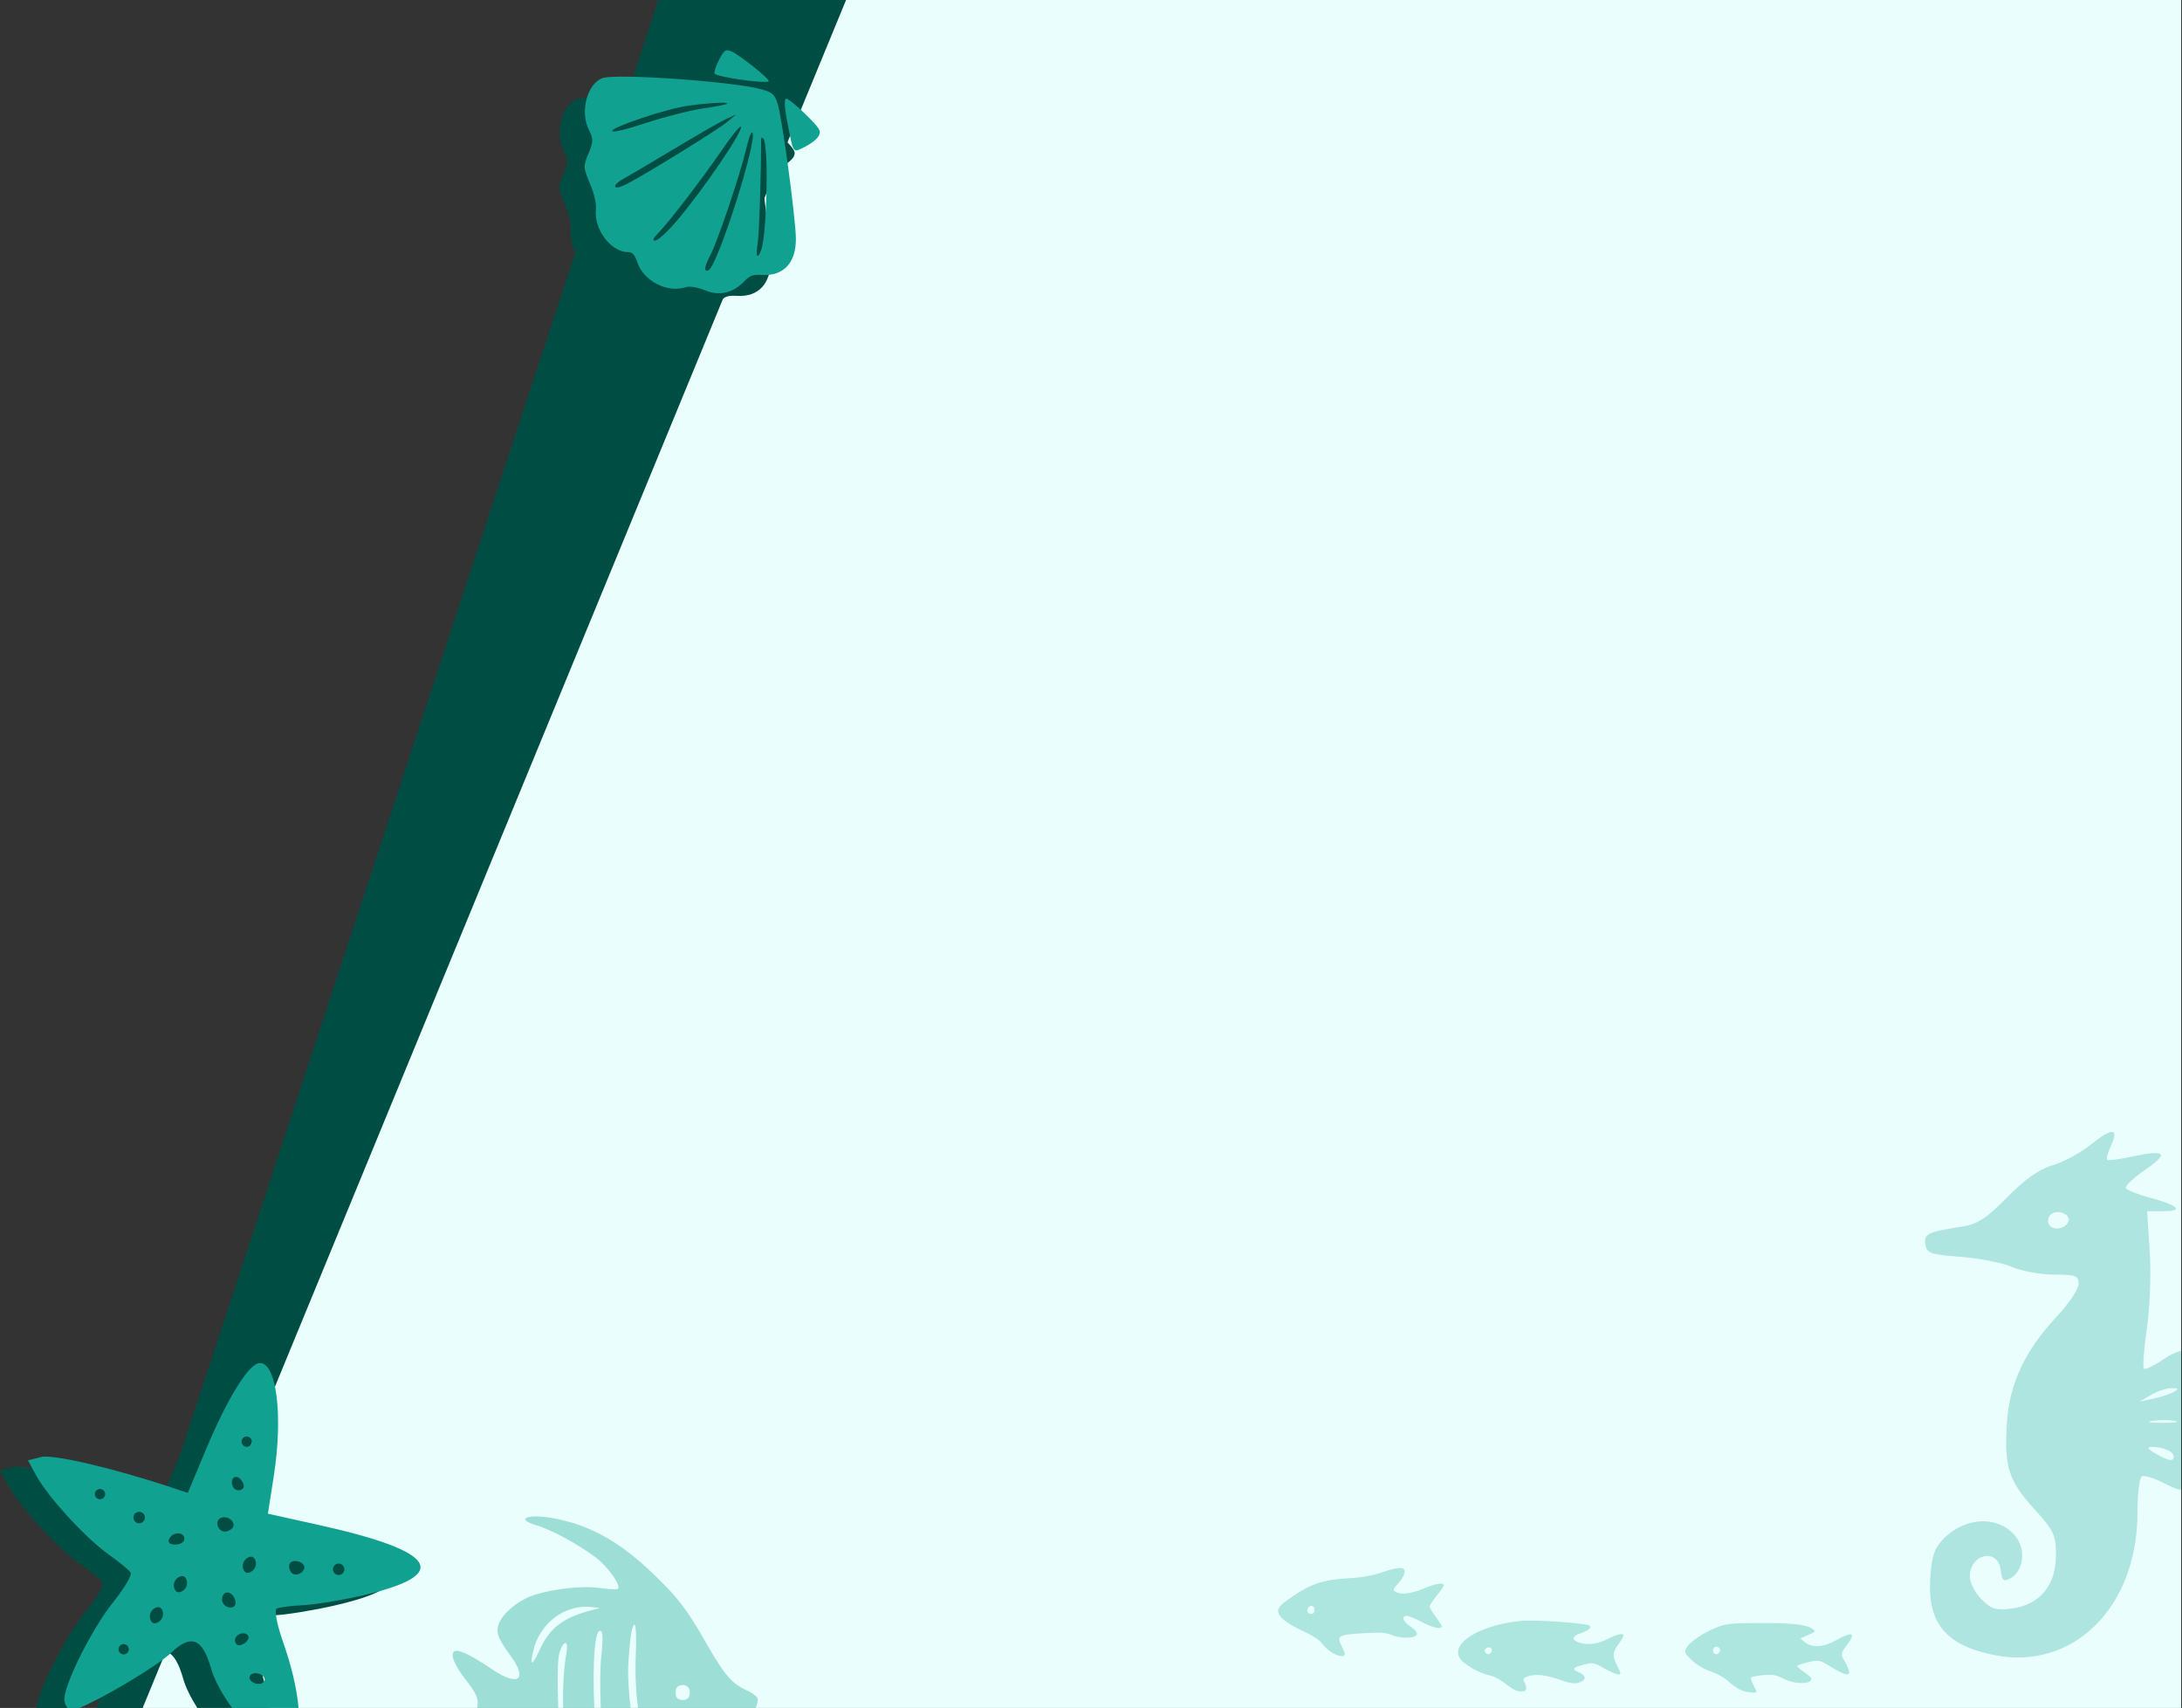 <?xml version="1.0" encoding="UTF-8" standalone="no"?>
<!DOCTYPE svg PUBLIC "-//W3C//DTD SVG 1.1//EN" "http://www.w3.org/Graphics/SVG/1.1/DTD/svg11.dtd">
<svg width="100%" height="100%" viewBox="0 0 1022 800" version="1.1" xmlns="http://www.w3.org/2000/svg" xmlns:xlink="http://www.w3.org/1999/xlink" xml:space="preserve" xmlns:serif="http://www.serif.com/" style="fill-rule:evenodd;clip-rule:evenodd;stroke-linejoin:round;stroke-miterlimit:2;">
    <rect x="0" y="0" width="1022" height="800" fill="#333333" stroke="none"/>
    <g transform="matrix(1,0,0,1,-258.399,1.7053e-13)">
        <g transform="matrix(1,0,0,1,-199.565,4.989)">
            <g transform="matrix(1,0,0,1,199.565,-4.989)">
                <path d="M566.739,-0L1280,-0L1280,800L303.722,800L566.739,-0Z" style="fill:rgb(0,77,68);"/>
            </g>
        </g>
        <g transform="matrix(1,0,0,1,-199.565,4.989)">
            <g transform="matrix(1,0,0,1,199.565,-4.989)">
                <path d="M654.673,-0L1280,-0L1280,800L325.21,800L654.673,-0Z" style="fill:rgb(234,255,253);"/>
            </g>
        </g>
        <g transform="matrix(1,0,0,1,-199.565,4.989)">
            <g id="path1-95" transform="matrix(5.181,15.515,-15.515,5.181,687.315,-771.943)">
                <path d="M51.474,14.741C51.311,14.667 51.037,14.641 50.706,14.666C50.22,14.704 50.174,14.69 49.878,14.431C49.611,14.196 49.52,14.163 49.262,14.205C48.676,14.3 47.96,13.834 47.96,13.358C47.96,12.935 49.228,9.874 49.695,9.168C49.883,8.885 49.952,8.843 50.236,8.843C50.628,8.843 53.514,9.39 54.068,9.57C54.725,9.782 54.979,10.237 54.758,10.804C54.651,11.077 54.653,11.144 54.77,11.371C54.983,11.783 54.941,12.181 54.649,12.513C54.509,12.672 54.395,12.887 54.395,12.99C54.395,13.554 53.851,14.091 53.279,14.092C53.051,14.092 52.954,14.134 52.918,14.248C52.771,14.711 51.995,14.976 51.474,14.741L51.474,14.741ZM51.052,13.648C50.955,13.027 50.41,10.712 50.283,10.384L50.161,10.071L50.19,10.367C50.206,10.53 50.355,11.273 50.521,12.018C50.688,12.763 50.848,13.516 50.878,13.69C50.907,13.865 50.971,14.008 51.02,14.008C51.076,14.008 51.088,13.877 51.052,13.648L51.052,13.648ZM49.572,12.589C49.574,12.042 49.629,11.291 49.695,10.92C49.761,10.55 49.8,10.231 49.782,10.213C49.742,10.173 49.599,10.694 49.485,11.296C49.373,11.885 49.373,13.584 49.484,13.584C49.536,13.584 49.57,13.194 49.572,12.589L49.572,12.589ZM52.526,12.671C51.922,11.663 50.624,9.961 50.531,10.054C50.505,10.08 50.71,10.399 50.986,10.763C51.587,11.557 52.452,12.835 52.666,13.246C52.774,13.453 52.829,13.5 52.85,13.402C52.867,13.326 52.721,12.997 52.526,12.671ZM54.141,12.237C54.141,11.964 50.947,9.638 50.789,9.796C50.765,9.82 50.948,9.963 51.195,10.114C51.817,10.495 53.454,11.734 53.755,12.052C54.004,12.315 54.141,12.381 54.141,12.237ZM54.074,10.623C53.721,10.328 51.3,9.46 51.07,9.546C50.997,9.574 51.004,9.598 51.093,9.627C51.904,9.893 53.571,10.51 53.802,10.629C54.189,10.829 54.318,10.826 54.074,10.623L54.074,10.623ZM48.514,10.031C48.302,9.81 48.287,9.763 48.392,9.636C48.543,9.452 49.499,8.829 49.551,8.881C49.618,8.949 48.954,10.282 48.852,10.282C48.798,10.282 48.646,10.169 48.514,10.031ZM50.771,8.739C50.386,8.687 50.165,8.621 50.185,8.563C50.202,8.511 50.474,8.338 50.788,8.179C51.296,7.922 51.375,7.903 51.487,8.016C51.557,8.085 51.635,8.3 51.661,8.493C51.715,8.892 51.784,8.872 50.771,8.739Z" style="fill:rgb(0,77,68);fill-rule:nonzero;"/>
            </g>
        </g>
        <g transform="matrix(1,0,0,1,-199.565,4.989)">
            <g id="path1-5" transform="matrix(1,0,0,1,199.565,-4.989)">
                <path d="M275.491,800C276.198,791.993 288.615,767.325 298.226,755.3C303.464,748.746 307.211,742.467 306.553,741.348C305.894,740.229 301.279,736.423 296.296,732.892C285.569,725.291 267.827,705.972 262.313,695.891L258.399,688.735L264.65,687.163C270.225,685.761 299.275,692.595 326.471,701.706L333.274,703.986L341.746,683.746C351.769,659.802 361.651,643.751 366.722,643.177C374.74,642.269 378.019,667.371 373.596,695.797L370.808,713.719L394.67,719.005C450.484,731.37 457.218,742.383 414.883,752.067C405.164,754.29 392.668,756.324 387.115,756.588C381.562,756.85 376.065,757.564 374.899,758.173C373.733,758.781 375.065,765.764 377.859,773.689C381.205,783.18 383.483,792.142 384.61,800L350.826,800C347.745,795.161 345.347,790.335 344.175,786.202C340.165,772.066 334.816,769.932 325.571,778.78C320.44,783.691 304.293,793.655 292.272,800L275.491,800ZM353.924,720.736C356.376,718.389 352.7,714.48 349.09,715.596C346.059,716.533 346.684,721.18 349.956,722.028C351.089,722.322 352.874,721.739 353.924,720.736ZM294.499,705.15C294.833,703.865 294.054,702.541 292.769,702.208C291.485,701.875 290.161,702.653 289.827,703.939C289.494,705.225 290.273,706.548 291.557,706.881C292.842,707.215 294.166,706.436 294.499,705.15ZM365.054,735.909C364.398,733.786 363.089,733.303 361.128,734.455C359.51,735.408 358.629,737.617 359.171,739.368C359.827,741.49 361.135,741.974 363.097,740.819C364.715,739.866 365.596,737.657 365.054,735.906L365.054,735.909ZM358.771,698.645C356.55,694.87 352.909,696.398 354.197,700.565C354.696,702.179 356.346,703.116 357.864,702.647C359.715,702.076 360.013,700.757 358.771,698.645ZM363.194,680.586C363.528,679.301 362.749,677.977 361.464,677.644C360.179,677.311 358.855,678.089 358.522,679.375C358.189,680.661 358.967,681.984 360.252,682.317C361.537,682.651 362.861,681.872 363.194,680.586ZM321.535,759.525C320.879,757.403 319.57,756.919 317.609,758.074C315.99,759.027 315.11,761.237 315.651,762.987C316.307,765.109 317.616,765.593 319.576,764.441C321.195,763.488 322.075,761.278 321.534,759.528L321.535,759.525ZM369.248,791.842C369.581,790.556 368.277,789.096 366.35,788.596C364.423,788.096 362.573,788.739 362.24,790.024C361.907,791.31 363.211,792.77 365.138,793.27C367.065,793.77 368.914,793.127 369.248,791.842ZM361.577,770.948C359.928,768.144 354.53,770.593 355.493,773.707C356.066,775.558 357.382,775.858 359.492,774.626C361.224,773.609 362.161,771.958 361.574,770.96L361.577,770.948ZM406.51,738.969C406.073,737.557 404.561,736.758 403.149,737.196C401.737,737.634 400.939,739.146 401.375,740.557C401.812,741.969 403.324,742.767 404.737,742.33C406.149,741.892 406.947,740.379 406.51,738.969ZM313.072,714.74C312.635,713.328 311.123,712.529 309.711,712.967C308.298,713.405 307.5,714.917 307.937,716.328C308.374,717.74 309.886,718.538 311.299,718.101C312.711,717.663 313.509,716.15 313.072,714.74ZM332.782,744.991C332.127,742.869 330.818,742.386 328.856,743.541C327.238,744.493 326.357,746.703 326.899,748.453C327.554,750.576 328.863,751.059 330.825,749.904C332.443,748.952 333.324,746.742 332.782,744.991ZM387.886,739.191C388.2,737.982 386.88,736.583 384.953,736.083C381.34,735.147 379.597,737.636 381.545,740.949C382.928,743.298 387.124,742.131 387.886,739.191ZM305.571,777.824C305.904,776.538 305.126,775.214 303.841,774.881C302.556,774.548 301.232,775.327 300.899,776.612C300.566,777.898 301.344,779.222 302.629,779.555C303.914,779.888 305.238,779.11 305.571,777.824ZM331.609,725.991C332.325,722.476 326.933,721.758 324.777,725.082C323.613,726.877 324.454,728.029 327.02,728.157C329.278,728.269 331.343,727.294 331.608,725.993L331.609,725.991ZM355.677,755.447C355.356,750.741 350.514,748.719 349.444,752.844C348.917,754.877 350.149,756.974 352.183,757.502C354.218,758.029 355.789,757.106 355.677,755.447Z" style="fill:rgb(0,77,68);"/>
            </g>
        </g>
        <g transform="matrix(1,0,0,1,-199.565,4.989)">
            <g id="path1-51" serif:id="path1-5" transform="matrix(1,0,0,1,199.565,-4.989)">
                <path d="M290.103,800C289.318,799.129 288.716,797.829 288.565,796.498L288.566,796.497C287.847,790.149 301.144,763.305 311.305,750.592C316.543,744.037 320.29,737.759 319.632,736.639C318.973,735.521 314.358,731.715 309.374,728.184C298.648,720.582 280.905,701.264 275.392,691.183L271.478,684.026L277.729,682.455C283.304,681.053 312.354,687.886 339.549,696.998L346.353,699.278L354.825,679.037C364.848,655.094 374.73,639.042 379.801,638.468C387.819,637.561 391.098,662.663 386.675,691.089L383.887,709.01L407.749,714.297C463.563,726.661 470.296,737.675 427.962,747.358C418.242,749.582 405.747,751.616 400.194,751.879C394.641,752.141 389.143,752.856 387.977,753.465C386.812,754.072 388.144,761.056 390.938,768.981C394.973,780.426 397.454,791.102 398.239,800L367.112,800C362.516,793.67 358.808,786.973 357.253,781.493C353.244,767.358 347.895,765.223 338.65,774.072C331.87,780.561 305.858,795.871 295.542,800L290.103,800ZM344.687,721.282C345.404,717.768 340.012,717.049 337.856,720.374C336.692,722.168 337.532,723.321 340.099,723.449C342.357,723.561 344.422,722.586 344.687,721.284L344.687,721.282ZM374.656,766.239C373.007,763.436 367.609,765.884 368.572,768.999C369.144,770.849 370.461,771.149 372.571,769.918C374.302,768.901 375.239,767.249 374.652,766.252L374.656,766.239ZM378.132,731.2C377.477,729.078 376.168,728.594 374.207,729.747C372.589,730.699 371.708,732.909 372.249,734.66C372.905,736.782 374.214,737.266 376.176,736.11C377.794,735.158 378.674,732.948 378.133,731.198L378.132,731.2ZM368.755,750.739C368.435,746.033 363.592,744.01 362.522,748.136C361.995,750.169 363.228,752.266 365.262,752.793C367.296,753.321 368.868,752.397 368.755,750.739ZM326.151,710.031C325.714,708.62 324.202,707.821 322.789,708.259C321.377,708.696 320.579,710.209 321.016,711.62C321.453,713.031 322.965,713.83 324.377,713.392C325.79,712.955 326.588,711.442 326.151,710.031ZM419.589,734.26C419.152,732.849 417.64,732.05 416.228,732.488C414.815,732.925 414.017,734.438 414.454,735.849C414.891,737.26 416.403,738.059 417.815,737.621C419.228,737.184 420.026,735.671 419.589,734.26ZM334.613,754.817C333.958,752.695 332.649,752.211 330.687,753.366C329.069,754.319 328.188,756.528 328.73,758.279C329.385,760.401 330.694,760.885 332.655,759.732C334.273,758.78 335.154,756.57 334.613,754.819L334.613,754.817ZM345.861,740.283C345.205,738.161 343.896,737.677 341.935,738.832C340.317,739.785 339.436,741.995 339.977,743.745C340.633,745.867 341.942,746.351 343.903,745.196C345.522,744.244 346.402,742.034 345.861,740.283ZM382.326,787.133C382.66,785.848 381.356,784.387 379.428,783.888C377.501,783.388 375.652,784.03 375.319,785.316C374.985,786.602 376.289,788.062 378.217,788.561C380.144,789.061 381.993,788.419 382.326,787.133ZM371.85,693.937C369.629,690.161 365.987,691.689 367.276,695.857C367.775,697.471 369.425,698.408 370.942,697.939C372.793,697.367 373.091,696.049 371.85,693.937ZM307.578,700.442C307.912,699.156 307.133,697.833 305.848,697.499C304.563,697.166 303.239,697.945 302.906,699.23C302.573,700.516 303.351,701.84 304.636,702.173C305.921,702.506 307.245,701.728 307.578,700.442ZM318.65,773.116C318.983,771.83 318.205,770.506 316.92,770.173C315.635,769.84 314.311,770.618 313.978,771.904C313.644,773.19 314.423,774.513 315.708,774.847C316.993,775.18 318.316,774.401 318.65,773.116ZM400.965,734.482C401.278,733.274 399.958,731.875 398.031,731.375C394.419,730.438 392.676,732.928 394.624,736.241C396.007,738.59 400.203,737.423 400.965,734.482ZM367.002,716.028C369.454,713.681 365.778,709.771 362.168,710.888C359.137,711.824 359.763,716.471 363.034,717.32C364.167,717.613 365.953,717.031 367.002,716.028ZM376.273,675.878C376.606,674.592 375.828,673.269 374.543,672.935C373.258,672.602 371.934,673.381 371.601,674.667C371.267,675.952 372.046,677.276 373.331,677.609C374.616,677.942 375.939,677.164 376.273,675.878Z" style="fill:rgb(17,161,145);"/>
            </g>
        </g>
        <g transform="matrix(1,0,0,1,-199.565,4.989)">
            <g id="path1-9" transform="matrix(1,0,0,1,199.565,-4.989)">
                <path d="M1280,697.884C1277.8,697.5 1275.11,696.368 1271.84,694.662C1267.26,692.278 1262.62,690.878 1261.54,691.552C1260.44,692.226 1259.55,699.847 1259.55,708.487C1259.55,752.794 1229.48,782.653 1192.34,775.215L1192.34,775.213C1170,770.74 1161.29,760.419 1162.45,739.809C1163.03,729.45 1164.28,725.452 1168.27,721.205C1178.93,709.86 1195.99,709.689 1203.3,720.854C1207.35,727.032 1205.72,736.223 1200.03,739.266C1196.78,741.006 1196.07,740.412 1195.5,735.515C1194.27,724.887 1181.04,727.625 1181.04,738.506C1181.04,741.334 1183.49,746.108 1186.5,749.115C1191.17,753.783 1193.26,754.408 1200.83,753.393C1213.81,751.651 1221.35,742.54 1221.35,728.59C1221.35,718.917 1220.48,717.067 1210.86,706.447C1198.96,693.304 1196.95,686.623 1198.49,665.281C1199.75,647.772 1207.22,632.107 1221.62,616.789C1227.31,610.732 1231.96,603.808 1231.96,601.404C1231.96,597.533 1230.66,597.033 1220.55,597.033C1214.28,597.033 1205.44,595.437 1200.92,593.488C1196.4,591.538 1185.54,589.389 1176.79,588.713C1162.55,587.613 1160.81,587.001 1160.22,582.892C1159.51,577.895 1161.16,577.073 1176.78,574.633C1184.68,573.397 1188.41,571.019 1198.54,560.767C1207.02,552.181 1213.52,547.603 1219.77,545.816C1224.73,544.4 1232.89,539.959 1237.92,535.947C1247.95,527.937 1251,528.227 1247.08,536.819C1245.68,539.893 1244.91,542.782 1245.37,543.239C1245.83,543.695 1251.12,543.013 1257.12,541.727C1272.83,538.358 1274.52,540.116 1263.11,547.967C1257.6,551.756 1253.57,555.62 1254.15,556.555C1254.73,557.49 1259.76,559.48 1265.33,560.98C1278.67,564.568 1281.48,567.324 1271.79,567.324L1264.07,567.324L1265.29,586.091C1265.97,596.71 1265.39,612.462 1263.94,622.373C1262.53,632.007 1261.91,640.415 1262.55,641.058C1263.19,641.702 1267.41,639.672 1271.92,636.546C1274.69,634.627 1277.53,633.317 1280,632.664L1280,697.884ZM1277.09,665.566C1274.48,665.062 1269.7,665.05 1266.48,665.541C1263.25,666.03 1265.39,666.441 1271.22,666.456C1277.06,666.472 1279.7,666.072 1277.09,665.569L1277.09,665.566ZM1276.53,651.984C1279.07,650.567 1278.86,650.214 1275.47,650.224C1273.13,650.23 1268.84,651.64 1265.92,653.36L1260.61,656.485L1266.98,655.122C1270.48,654.37 1274.78,652.959 1276.53,651.986L1276.53,651.984ZM1276.53,682.141C1276.53,679.898 1271.26,677.639 1266.27,677.745C1263.75,677.795 1264.25,678.688 1268.04,680.853C1274.26,684.41 1276.53,684.754 1276.53,682.141ZM1227.19,572.099C1228.35,568.614 1221.7,566.127 1218.85,568.979C1217.63,570.199 1217.31,572.288 1218.13,573.622C1220,576.656 1226.01,575.648 1227.19,572.099Z" style="fill:rgb(17,161,145);fill-opacity:0.27;"/>
            </g>
        </g>
        <g transform="matrix(1,0,0,1,-199.565,4.989)">
            <g id="path1-84" transform="matrix(3.942,0,0,3.942,519.576,523.25)">
                <path d="M164.672,66.93C164.408,66.874 163.76,66.476 163.231,66.046C162.702,65.616 161.892,65.182 161.431,65.083C160.413,64.864 159.413,64.378 158.372,63.599C155.985,61.812 159.51,59.165 165.035,58.597C166.715,58.424 172.949,58.862 173.263,59.175C173.504,59.415 173.034,59.79 172.127,60.083C171.193,60.384 171.084,60.82 171.869,61.119C172.916,61.517 174.1,61.395 175.352,60.76C176.55,60.153 177.272,60 177.272,60.353C177.272,60.46 177.003,60.913 176.672,61.36C175.946,62.345 175.927,62.774 176.557,64.01C176.989,64.856 176.999,64.96 176.647,64.96C176.429,64.96 175.679,64.632 174.979,64.232C173.781,63.547 173.643,63.521 172.606,63.782C171.222,64.13 171.086,64.345 172.007,64.726C172.907,65.099 172.851,65.696 171.894,65.952C171.402,66.084 170.797,65.993 169.854,65.645C168.15,65.016 166.776,64.854 165.923,65.18C165.355,65.396 165.291,65.507 165.503,65.902C165.969,66.772 165.671,67.141 164.673,66.93L164.672,66.93ZM161.565,62.299C161.654,62.156 161.632,61.944 161.517,61.829C161.234,61.545 160.609,61.958 160.816,62.293C161.025,62.632 161.358,62.635 161.565,62.299L161.565,62.299ZM191.072,66.744C190.676,66.539 190.028,66.066 189.632,65.694C189.236,65.322 188.338,64.832 187.637,64.604C186.881,64.36 185.969,63.818 185.398,63.275C184.556,62.474 184.469,62.295 184.706,61.852C185.093,61.128 186.7,60.024 188.278,59.397C189.472,58.923 190.074,58.858 193.352,58.849C197.328,58.838 199.02,59.024 199.732,59.545C200.145,59.847 200.109,59.899 199.225,60.271L198.272,60.673L198.839,61.136C199.683,61.827 201.043,61.734 202.555,60.88C204.496,59.785 204.934,60.005 203.792,61.501C203.1,62.409 203.069,62.622 203.527,63.349C203.712,63.641 203.935,64.123 204.023,64.42C204.262,65.219 203.64,65.118 201.964,64.083C200.549,63.21 200.537,63.207 199.227,63.5C198.504,63.662 197.913,63.868 197.914,63.957C197.915,64.047 198.293,64.377 198.754,64.691C199.215,65.005 199.592,65.35 199.592,65.457C199.592,66.162 197.633,66.155 196.24,65.443C195.381,65.004 194.931,64.927 193.88,65.035C193.166,65.109 192.522,65.229 192.448,65.303C192.375,65.376 192.462,65.734 192.646,66.098C192.828,66.461 193.016,66.84 193.065,66.939C193.223,67.263 191.808,67.124 191.072,66.742L191.072,66.744ZM188.685,62.299C188.932,61.899 188.376,61.44 188.045,61.771C187.768,62.048 187.942,62.56 188.312,62.56C188.429,62.56 188.597,62.443 188.685,62.299L188.685,62.299ZM142.553,62.306C142.136,62.038 141.62,61.554 141.408,61.229C141.195,60.905 140.302,60.314 139.423,59.915C137.279,58.943 136.232,58.12 136.232,57.405C136.232,56.962 136.636,56.565 138.044,55.623C140.263,54.139 141.68,53.688 144.632,53.528C146.193,53.443 147.486,53.207 148.731,52.781C150.754,52.088 151.482,52.158 151.222,53.019C151.132,53.317 150.775,53.862 150.43,54.231C149.901,54.796 149.857,54.939 150.157,55.128C150.775,55.519 152.039,55.38 153.512,54.76C154.977,54.144 155.912,53.994 155.912,54.377C155.912,54.497 155.534,55.047 155.072,55.6C154.61,56.153 154.235,56.73 154.239,56.883C154.242,57.035 154.567,57.584 154.959,58.103C155.351,58.621 155.672,59.134 155.672,59.243C155.672,59.647 154.551,59.398 153.272,58.711C152.546,58.32 151.763,58 151.532,58C150.832,58 151.061,58.682 151.954,59.258C152.417,59.556 152.767,59.962 152.732,60.16C152.641,60.677 150.88,60.75 149.763,60.283C149.02,59.973 148.358,59.932 146.239,60.066C143.376,60.247 143.161,60.378 143.775,61.567C143.983,61.968 144.152,62.41 144.152,62.548C144.152,62.951 143.376,62.833 142.553,62.306L142.553,62.306ZM140.552,57.28C140.552,56.734 139.951,56.626 139.755,57.137C139.604,57.529 139.78,57.76 140.232,57.76C140.408,57.76 140.552,57.544 140.552,57.28L140.552,57.28Z" style="fill:rgb(17,161,145);fill-opacity:0.28;fill-rule:nonzero;"/>
            </g>
        </g>
        <g transform="matrix(1,0,0,1,-199.565,4.989)">
            <g id="path1-8" transform="matrix(1,0,0,1,199.565,-4.989)">
                <path d="M481.848,800C482.917,795.587 481.164,792.73 475.949,786.014C470.36,778.817 468.776,773.227 472.324,773.227C474.834,773.227 480.469,776.184 489.11,782.034C500.869,789.995 505.644,786.837 497.96,776.182C491.719,767.534 490.779,765.293 491.748,761.435C493.037,756.296 500.835,749.606 508.389,747.157C517.939,744.061 531.018,742.661 539.471,743.832C543.492,744.381 547.19,744.604 547.689,744.309C549.72,743.114 543.299,733.893 537.307,729.4C529.198,723.32 516.555,716.463 509.828,714.498C498.659,711.234 506.313,708.747 519.234,711.44C535.887,714.913 549.252,722.601 564.911,737.717C576.217,748.631 580.141,753.81 589.501,770.173C597.79,784.664 601.222,788.634 608.168,791.767C611.024,793.055 613.36,794.935 613.36,795.945C613.36,797.177 612.974,798.547 612.258,800L557.217,800C556.235,792.764 555.854,784.413 556.163,775.757C556.657,761.886 555.961,757.487 554.264,763.759C553.854,765.271 553.18,771.73 552.763,778.113C552.357,784.338 552.821,792.541 553.796,800L539.772,800C539.424,790.965 539.413,781.545 539.962,776.627C540.747,769.608 540.791,764.914 540.078,764.201C537.12,761.244 535.774,777.576 536.758,800L522.179,800C521.897,791.007 522.412,781.641 523.71,774.14C524.748,768.138 522.423,768.064 520.451,774.039C519.526,776.842 519.384,788.063 519.883,800L481.848,800ZM574.879,792.773C574.879,795.012 575.614,795.931 577.633,796.218C579.285,796.452 580.682,795.841 581.124,794.691C582.34,791.521 580.635,788.902 577.633,789.328C575.614,789.614 574.879,790.534 574.879,792.773ZM508.118,773.436C506.502,780.631 507.602,780.466 511.039,772.999C515.936,762.36 522.104,757.657 535.788,754.126L539.452,753.181L535.57,752.749C522.939,751.345 511.073,760.287 508.118,773.436Z" style="fill:rgb(17,161,145);fill-opacity:0.35;"/>
            </g>
        </g>
        <g transform="matrix(1,0,0,1,-199.565,4.989)">
            <g id="path1-951" serif:id="path1-95" transform="matrix(5.181,15.515,-15.515,5.181,699.086,-781.752)">
                <path d="M51.474,14.741C51.311,14.667 51.037,14.641 50.706,14.666C50.22,14.704 50.174,14.69 49.878,14.431C49.611,14.196 49.52,14.163 49.262,14.205C48.676,14.3 47.96,13.834 47.96,13.358C47.96,12.935 49.228,9.874 49.695,9.168C49.883,8.885 49.952,8.843 50.236,8.843C50.628,8.843 53.514,9.39 54.068,9.57C54.725,9.782 54.979,10.237 54.758,10.804C54.651,11.077 54.653,11.144 54.77,11.371C54.983,11.783 54.941,12.181 54.649,12.513C54.509,12.672 54.395,12.887 54.395,12.99C54.395,13.554 53.851,14.091 53.279,14.092C53.051,14.092 52.954,14.134 52.918,14.248C52.771,14.711 51.995,14.976 51.474,14.741L51.474,14.741ZM51.052,13.648C50.955,13.027 50.41,10.712 50.283,10.384L50.161,10.071L50.19,10.367C50.206,10.53 50.355,11.273 50.521,12.018C50.688,12.763 50.848,13.516 50.878,13.69C50.907,13.865 50.971,14.008 51.02,14.008C51.076,14.008 51.088,13.877 51.052,13.648L51.052,13.648ZM49.572,12.589C49.574,12.042 49.629,11.291 49.695,10.92C49.761,10.55 49.8,10.231 49.782,10.213C49.742,10.173 49.599,10.694 49.485,11.296C49.373,11.885 49.373,13.584 49.484,13.584C49.536,13.584 49.57,13.194 49.572,12.589L49.572,12.589ZM52.526,12.671C51.922,11.663 50.624,9.961 50.531,10.054C50.505,10.08 50.71,10.399 50.986,10.763C51.587,11.557 52.452,12.835 52.666,13.246C52.774,13.453 52.829,13.5 52.85,13.402C52.867,13.326 52.721,12.997 52.526,12.671ZM54.141,12.237C54.141,11.964 50.947,9.638 50.789,9.796C50.765,9.82 50.948,9.963 51.195,10.114C51.817,10.495 53.454,11.734 53.755,12.052C54.004,12.315 54.141,12.381 54.141,12.237ZM54.074,10.623C53.721,10.328 51.3,9.46 51.07,9.546C50.997,9.574 51.004,9.598 51.093,9.627C51.904,9.893 53.571,10.51 53.802,10.629C54.189,10.829 54.318,10.826 54.074,10.623L54.074,10.623ZM48.514,10.031C48.302,9.81 48.287,9.763 48.392,9.636C48.543,9.452 49.499,8.829 49.551,8.881C49.618,8.949 48.954,10.282 48.852,10.282C48.798,10.282 48.646,10.169 48.514,10.031ZM50.771,8.739C50.386,8.687 50.165,8.621 50.185,8.563C50.202,8.511 50.474,8.338 50.788,8.179C51.296,7.922 51.375,7.903 51.487,8.016C51.557,8.085 51.635,8.3 51.661,8.493C51.715,8.892 51.784,8.872 50.771,8.739Z" style="fill:rgb(17,161,145);fill-rule:nonzero;"/>
            </g>
        </g>
    </g>
</svg>
